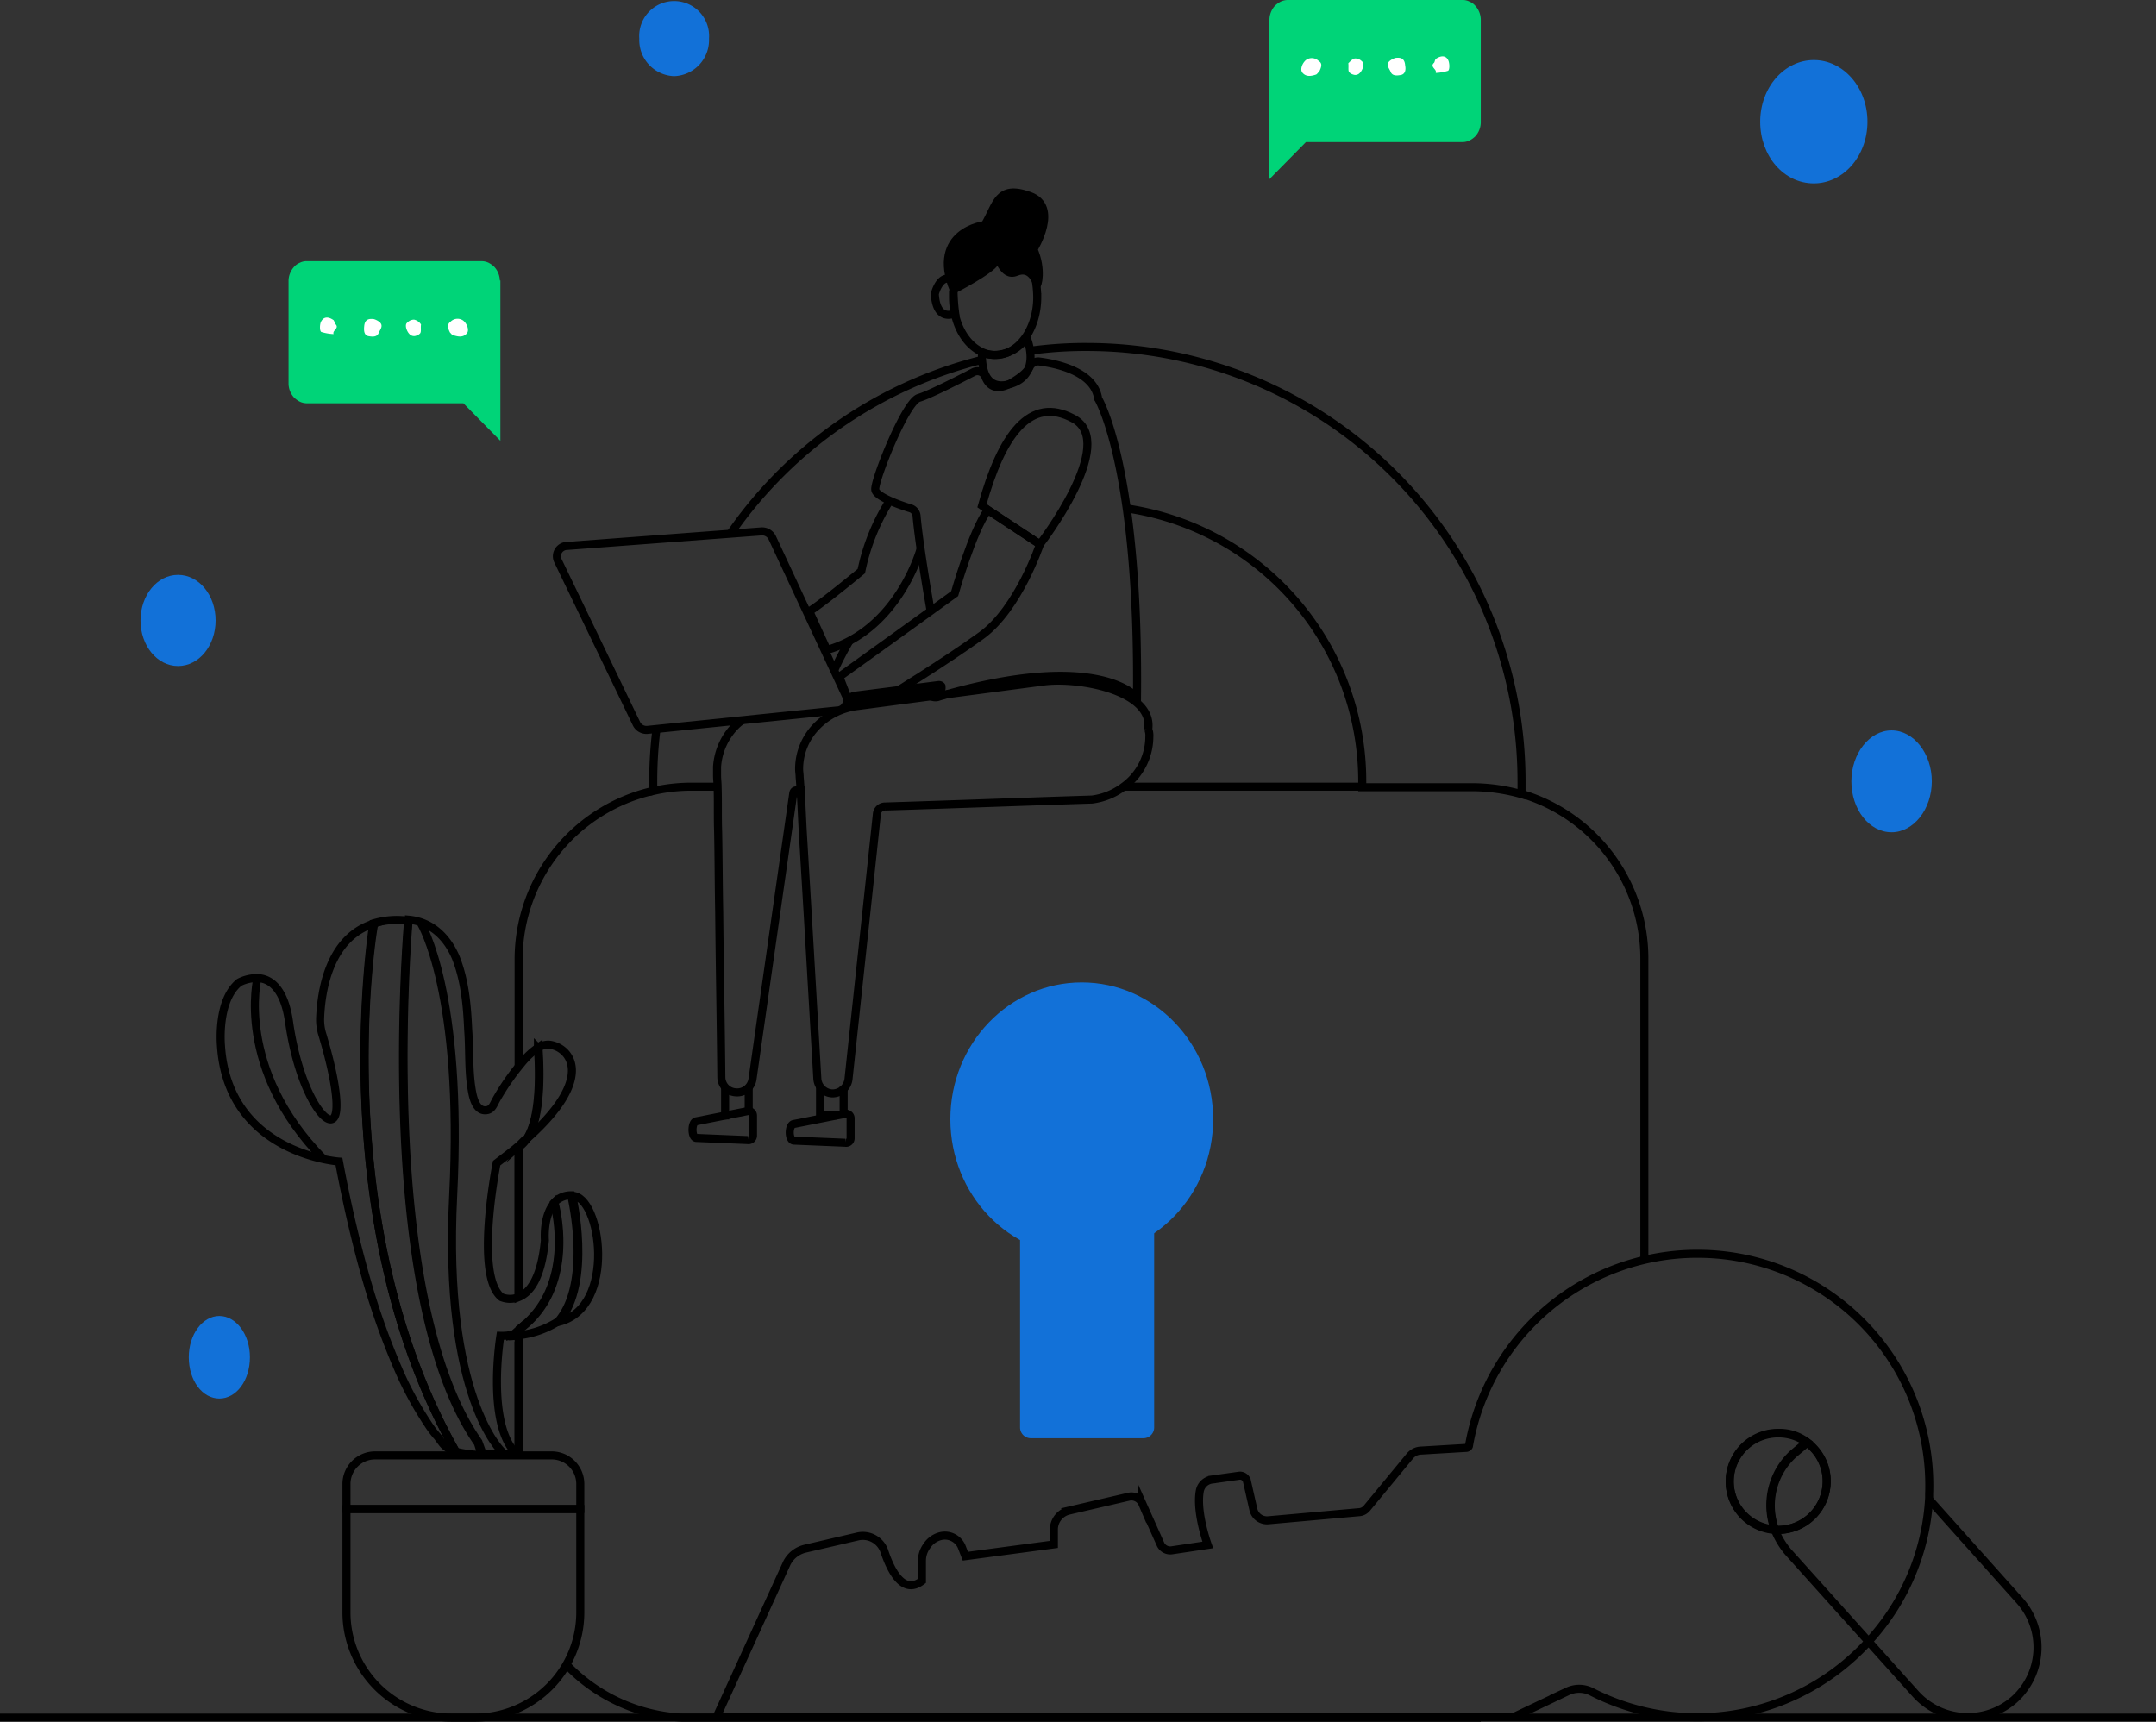 <svg xmlns="http://www.w3.org/2000/svg" width="402" height="321.05" viewBox="0 0 402 321.05">
  <rect x="0" y="0" width="402" height="321.05" fill="#333333" stroke="none"/>
  <g id="secure-final" transform="translate(0 0.1)">
    <path id="Path_109" data-name="Path 109" d="M93.2,52.2a3.946,3.946,0,0,0-1-2.5,4.44,4.44,0,0,0-1.1-.8,3.079,3.079,0,0,0-1.3-.3H57.2a2.768,2.768,0,0,0-1.3.3,2.836,2.836,0,0,0-1.1.8,3.946,3.946,0,0,0-1,2.5V71.5a3.946,3.946,0,0,0,1,2.5,4.44,4.44,0,0,0,1.1.8,3.079,3.079,0,0,0,1.3.3H86.4l6.9,7V52.2Z" fill="#00d478" fill-rule="evenodd"/>
    <path id="Path_110" data-name="Path 110" d="M83.9,61.9c-.4-.8-.6-1.5.1-2a1.821,1.821,0,0,1,2.4-.2c.7.6,1.1,1.7.7,2.3-.7.9-1.7.7-2.6.4C84.3,62.4,84.2,62.2,83.9,61.9Z" fill="#fff"/>
    <path id="Path_111" data-name="Path 111" d="M67.9,60.8c.1-1.4.9-1.5,1.8-1.4a3.128,3.128,0,0,1,1,.5c.9.7.2,1.4-.1,2.1-.3.8-1.2.7-1.8.6C68,62.5,67.8,61.8,67.9,60.8Z" fill="#fff"/>
    <path id="Path_112" data-name="Path 112" d="M62.2,59.6c.2.3.2.6.3.7.9.8-.6,1.2-.3,1.9a9.255,9.255,0,0,1-2.3-.4c-.3-.2-.3-1.2-.1-1.8C60.3,58.9,61.2,58.9,62.2,59.6Z" fill="#fff"/>
    <path id="Path_113" data-name="Path 113" d="M78.5,60.4c-.1.7.1,1.4-.2,1.7a1.612,1.612,0,0,1-.7.4,1.1,1.1,0,0,1-.8,0c-.7-.2-1.4-1.7-1-2.3a2.651,2.651,0,0,1,.6-.5,1.884,1.884,0,0,1,.8-.2A2.07,2.07,0,0,1,78.5,60.4Z" fill="#fff"/>
    <path id="Path_114" data-name="Path 114" d="M236.7,3.5a3.946,3.946,0,0,1,1-2.5,4.44,4.44,0,0,1,1.1-.8,3.079,3.079,0,0,1,1.3-.3h32.6a2.768,2.768,0,0,1,1.3.3,2.836,2.836,0,0,1,1.1.8,3.946,3.946,0,0,1,1,2.5V22.8a3.946,3.946,0,0,1-1,2.5,4.44,4.44,0,0,1-1.1.8,3.079,3.079,0,0,1-1.3.3H243.5l-6.9,7V3.5Z" fill="#00d478" fill-rule="evenodd"/>
    <path id="Path_115" data-name="Path 115" d="M246,13.2c.4-.8.6-1.5-.1-1.9a1.821,1.821,0,0,0-2.4-.2c-.7.6-1.1,1.7-.7,2.3.7.9,1.7.7,2.6.4C245.6,13.7,245.7,13.5,246,13.2Z" fill="#fff"/>
    <path id="Path_116" data-name="Path 116" d="M262,12.1c-.1-1.4-.9-1.5-1.8-1.4a3.128,3.128,0,0,0-1,.5c-.9.7-.2,1.4.1,2.1.3.8,1.2.7,1.8.6C261.9,13.8,262.2,13.1,262,12.1Z" fill="#fff"/>
    <path id="Path_117" data-name="Path 117" d="M267.7,10.9c-.2.3-.2.6-.3.7-.9.8.6,1.2.3,1.9a9.255,9.255,0,0,0,2.3-.4c.3-.2.3-1.2.1-1.8C269.7,10.2,268.7,10.2,267.7,10.9Z" fill="#fff"/>
    <path id="Path_118" data-name="Path 118" d="M251.4,11.7c.1.7-.1,1.4.2,1.7a1.612,1.612,0,0,0,.7.4,1.1,1.1,0,0,0,.8,0c.7-.2,1.4-1.7,1-2.3a2.651,2.651,0,0,0-.6-.5,1.884,1.884,0,0,0-.8-.2C252.3,10.8,251.9,11.2,251.4,11.7Z" fill="#fff"/>
    <path id="Path_119" data-name="Path 119" d="M33.2,124.1c3.9,0,7-3.8,7-8.5s-3.1-8.5-7-8.5-7,3.8-7,8.5S29.3,124.1,33.2,124.1Z" fill="#1271d8"/>
    <path id="Path_120" data-name="Path 120" d="M125.7,14.1a6.736,6.736,0,0,0,6.5-7,6.518,6.518,0,1,0-13,0A6.736,6.736,0,0,0,125.7,14.1Z" fill="#1271d8"/>
    <path id="Path_121" data-name="Path 121" d="M338.2,34.1c5.5,0,10-5.1,10-11.5s-4.5-11.5-10-11.5-10,5.1-10,11.5S332.6,34.1,338.2,34.1Z" fill="#1271d8"/>
    <path id="Path_122" data-name="Path 122" d="M40.9,260.7c3.2,0,5.7-3.4,5.7-7.7s-2.6-7.7-5.7-7.7-5.7,3.4-5.7,7.7S37.7,260.7,40.9,260.7Z" fill="#1271d8"/>
    <path id="Path_123" data-name="Path 123" d="M352.7,155.1c4.1,0,7.5-4.3,7.5-9.5s-3.4-9.5-7.5-9.5-7.5,4.3-7.5,9.5S348.5,155.1,352.7,155.1Z" fill="#1271d8"/>
    <path id="Path_124" data-name="Path 124" d="M213.2,227.1h-21a2.006,2.006,0,0,0-2,2v37a2.006,2.006,0,0,0,2,2h21a2.006,2.006,0,0,0,2-2v-37A2.006,2.006,0,0,0,213.2,227.1Z" fill="#1271d8"/>
    <path id="Path_125" data-name="Path 125" d="M201.7,234.1c13.5,0,24.5-11.4,24.5-25.5s-11-25.5-24.5-25.5-24.5,11.4-24.5,25.5S188.1,234.1,201.7,234.1Z" fill="#1271d8"/>
    <path id="Path_126" data-name="Path 126" d="M108.2,281.3v19.3a19.632,19.632,0,0,1-19.6,19.6H84.2a19.632,19.632,0,0,1-19.6-19.6V281.3Z" fill="none" stroke="#000" stroke-miterlimit="10" stroke-width="1.5"/>
    <line id="Line_4" data-name="Line 4" x2="402" transform="translate(0 320.2)" fill="none" stroke="#000" stroke-miterlimit="10" stroke-width="1.5"/>
    <line id="Line_5" data-name="Line 5" transform="translate(89.8 271.2)" fill="none" stroke="#000" stroke-miterlimit="10" stroke-width="1.5"/>
    <path id="Path_127" data-name="Path 127" d="M94.8,249.1h0" fill="none" stroke="#000" stroke-miterlimit="10" stroke-width="1.5"/>
    <g id="Group_8" data-name="Group 8">
      <path id="Path_128" data-name="Path 128" d="M89.8,271.2a19.725,19.725,0,0,1-4.8-.6c-24.5-43.2-15.4-98.5-15.4-98.5a15,15,0,0,1,6.5-.5s-6.2,70,13,97.4Z" fill="none" stroke="#000" stroke-miterlimit="10" stroke-width="1.5"/>
      <path id="Path_129" data-name="Path 129" d="M85,270.6a5.306,5.306,0,0,1-1.7-.8,3.819,3.819,0,0,1-.9-.9c-.4-.5-.7-1-1-1.3a19.524,19.524,0,0,1-1.7-2.3,64.47,64.47,0,0,1-5.1-9.3,135.969,135.969,0,0,1-6.2-17.2c-2.1-7.3-3.8-14.8-5.2-22.3,0,0-20.7-1.4-22-21.6,0,0-.8-8.4,3.4-11.8a7.174,7.174,0,0,1,3.5-.8c2.2.1,4.9,1.8,5.8,8.2,1.7,11.9,6.2,18.8,8,18.1,1.7-.6.7-7.5-1.8-15.8a9.349,9.349,0,0,1-.4-3.3c.2-4.4,1.5-14.8,10.1-17.4C69.6,172.1,60.5,227.4,85,270.6Z" fill="none" stroke="#000" stroke-miterlimit="10" stroke-width="1.5"/>
      <path id="Path_130" data-name="Path 130" d="M96.7,247.9c11.2-8,6.7-23.7,6.7-23.7-2.2,2.4-1.8,7-1.8,7-.7,7.3-2.9,9.8-4.9,10.6a4.281,4.281,0,0,1-3.2,0c-5.1-4-.9-25-.9-25,1.3-1,2.5-1.9,3.6-2.8.2-.2.4-.3.6-.5a17.382,17.382,0,0,0,1.5-1.3c3.2-4.8,2.1-16.5,2.1-17a15.5,15.5,0,0,0-3.2,3,45.68,45.68,0,0,0-4.7,6.8c-.4.7-.7,1.7-1.6,1.9-1.8.4-2.5-1.6-2.8-3-.8-3.9-.5-7.9-.8-11.9-.2-4.5-.6-9.2-2.3-13.5-1.6-3.8-4.5-6.7-8.8-7.1,0,0-6.2,70,13,97.4L90,271h1c1.1,0,2.2.1,3.3.1a13.4,13.4,0,0,0,2-.1c-5.7-5.5-3-22-3-22a9.7,9.7,0,0,0,1.7-.1" fill="none" stroke="#000" stroke-miterlimit="10" stroke-width="1.5"/>
      <path id="Path_131" data-name="Path 131" d="M98.2,212.3c3.2-4.8,2.1-16.5,2.1-17h0a3.606,3.606,0,0,1,2-.6C106,195,111.5,200.5,98.2,212.3Z" fill="none" stroke="#000" stroke-miterlimit="10" stroke-width="1.5"/>
      <path id="Path_132" data-name="Path 132" d="M94.8,249.1a11.077,11.077,0,0,0,1.9-.2,17.041,17.041,0,0,0,7.4-2.6c6.3-7.4,2.4-23.5,2.4-23.5a4.185,4.185,0,0,0-3.2,1.4s4.5,15.6-6.7,23.7" fill="none" stroke="#000" stroke-miterlimit="10" stroke-width="1.5"/>
      <path id="Path_133" data-name="Path 133" d="M104.2,246.4c6.3-7.4,2.5-23.5,2.5-23.5C112,222.8,115.1,243.7,104.2,246.4Z" fill="none" stroke="#000" stroke-miterlimit="10" stroke-width="1.5"/>
      <path id="Path_134" data-name="Path 134" d="M48,182.3S43.8,199.2,60.3,216" fill="none" stroke="#000" stroke-miterlimit="10" stroke-width="1.5"/>
      <path id="Path_135" data-name="Path 135" d="M98.2,212.3a4.939,4.939,0,0,1-2,1.8" fill="none" stroke="#000" stroke-miterlimit="10" stroke-width="1.5"/>
      <path id="Path_136" data-name="Path 136" d="M78.5,172.1s7.9,12.9,6,50.7,9.1,47.8,9.1,47.8l.7.7" fill="none" stroke="#000" stroke-miterlimit="10" stroke-width="1.5"/>
    </g>
    <path id="Path_137" data-name="Path 137" d="M96.7,247.9" fill="none" stroke="#000" stroke-miterlimit="10" stroke-width="1.5"/>
    <path id="Path_138" data-name="Path 138" d="M96.7,241.8V213.5" fill="none" stroke="#000" stroke-miterlimit="10" stroke-width="1.5"/>
    <g id="Group_9" data-name="Group 9">
      <path id="Path_139" data-name="Path 139" d="M330.9,285.1a15.068,15.068,0,0,0,2.5,4.2l15,16.7,8.8,9.8a13.1,13.1,0,0,0,18.4,1,13.089,13.089,0,0,0,1-18.4l-17-19" fill="none" stroke="#000" stroke-miterlimit="10" stroke-width="1.5"/>
      <path id="Path_140" data-name="Path 140" d="M316.5,233.7a43.218,43.218,0,0,0-42.6,35.8c0,.2-.3.4-.5.4l-8.4.5a2.814,2.814,0,0,0-2.1,1l-8,9.7a2.088,2.088,0,0,1-1.6.8l-16.8,1.5a2.617,2.617,0,0,1-2.8-2l-1.2-5.3a1.326,1.326,0,0,0-1.5-1l-5,.7a2.653,2.653,0,0,0-2.3,2.2c-.7,4,1.5,10,1.5,10l-6.7,1a2.013,2.013,0,0,1-2.1-1.1l-3.4-7.6a2.224,2.224,0,0,0-2.5-1.3l-11.2,2.6a3.641,3.641,0,0,0-2.8,3.6v2.7L180,290.1l-.7-1.8a3.408,3.408,0,0,0-4.1-1.9,4.3,4.3,0,0,0-2.4,1.8,4.678,4.678,0,0,0-.9,2.8v3.7c-3.5,2.7-5.8-1.9-7-5.5a4.243,4.243,0,0,0-4.9-2.8l-9.9,2.3a5.147,5.147,0,0,0-3.4,2.7l-13.1,28.7H282.2l10.1-4.8a5.087,5.087,0,0,1,4.5.1,43.193,43.193,0,0,0,51.7-9.5,43,43,0,0,0,11.2-26.7v-.7A43.2,43.2,0,0,0,316.5,233.7Zm15,51.5h-.6a9.011,9.011,0,0,1,.7-18,8.947,8.947,0,0,1,9,9A9.113,9.113,0,0,1,331.5,285.2Z" fill="none" stroke="#000" stroke-miterlimit="10" stroke-width="1.5"/>
      <path id="Path_141" data-name="Path 141" d="M340.6,276.1a9.048,9.048,0,0,1-9,9.1H331a12.937,12.937,0,0,1,3.5-14.2l2.5-2.1A8.941,8.941,0,0,1,340.6,276.1Z" fill="none" stroke="#000" stroke-miterlimit="10" stroke-width="1.5"/>
      <path id="Path_142" data-name="Path 142" d="M336.9,268.8l-2.5,2.1a13.019,13.019,0,0,0-3.5,14.2,9.011,9.011,0,0,1,.7-18A8.4,8.4,0,0,1,336.9,268.8Z" fill="none" stroke="#000" stroke-miterlimit="10" stroke-width="1.5"/>
    </g>
    <path id="Path_143" data-name="Path 143" d="M96.7,250.1h0v21.1" fill="none" stroke="#000" stroke-miterlimit="10" stroke-width="1.5"/>
    <path id="Path_144" data-name="Path 144" d="M105.6,310.3a32.111,32.111,0,0,0,21.5,9.9h149" fill="none" stroke="#000" stroke-miterlimit="10" stroke-width="1.5"/>
    <path id="Path_145" data-name="Path 145" d="M283.6,147.9a32.038,32.038,0,0,1,23,30.7v56.1" fill="none" stroke="#000" stroke-miterlimit="10" stroke-width="1.5"/>
    <line id="Line_6" data-name="Line 6" x1="44.5" transform="translate(209.5 146.6)" fill="none" stroke="#000" stroke-miterlimit="10" stroke-width="1.5"/>
    <path id="Path_146" data-name="Path 146" d="M96.7,198.8V178.7a32.244,32.244,0,0,1,25-31.3" fill="none" stroke="#000" stroke-miterlimit="10" stroke-width="1.5"/>
    <path id="Path_147" data-name="Path 147" d="M96.7,241.8V213.5" fill="none" stroke="#000" stroke-miterlimit="10" stroke-width="1.5"/>
    <line id="Line_7" data-name="Line 7" transform="translate(198.6 94.4)" fill="none" stroke="#000" stroke-miterlimit="10" stroke-width="1.5"/>
    <path id="Path_148" data-name="Path 148" d="M171.9,104.4h0" fill="none" stroke="#000" stroke-miterlimit="10" stroke-width="1.5"/>
    <path id="Path_149" data-name="Path 149" d="M192.1,65.3a74.508,74.508,0,0,1,10.6-.7,81.045,81.045,0,0,1,81,81V148a33.751,33.751,0,0,0-9-1.3H254v-1.1a51.414,51.414,0,0,0-44-50.9" fill="none" stroke="#000" stroke-miterlimit="10" stroke-width="1.5"/>
    <path id="Path_150" data-name="Path 150" d="M158.4,119.4a59.331,59.331,0,0,0-2.9,5.6" fill="none" stroke="#000" stroke-miterlimit="10" stroke-width="1.5"/>
    <path id="Path_151" data-name="Path 151" d="M136.2,99.4A80.8,80.8,0,0,1,183.1,67" fill="none" stroke="#000" stroke-miterlimit="10" stroke-width="1.5"/>
    <path id="Path_152" data-name="Path 152" d="M133.9,146.6h-5.1a31.943,31.943,0,0,0-7,.8v-1.8a77.731,77.731,0,0,1,.6-9.7" fill="none" stroke="#000" stroke-miterlimit="10" stroke-width="1.5"/>
    <path id="Path_153" data-name="Path 153" d="M177.8,53.8h0a.749.749,0,0,1-.1.5h0v1a13.576,13.576,0,0,0,.3,2.9c.9,4.6,4,7.9,7.6,7.9,4.3,0,7.8-4.8,7.8-10.8a21.117,21.117,0,0,0-.2-2.6v-.1" fill="none" stroke="#000" stroke-miterlimit="10" stroke-width="1.5"/>
    <path id="Path_154" data-name="Path 154" d="M177.8,53.9v.5h0v.1a34.623,34.623,0,0,0,.3,3.8h0c-.2.1-3.5,1.7-3.8-3.6,0,0,.9-3.6,3-2.7" fill="none" stroke="#000" stroke-miterlimit="10" stroke-width="1.5"/>
    <path id="Path_155" data-name="Path 155" d="M177.8,53.9s7-3.6,7.8-5.2,1.2,3,3.9,1.9,3.7,1.7,3.8,2.3,1.1-2.7-.6-6.5c0,0,5-8-.8-10-5.9-2.1-6,1.6-8.3,5.5C183.5,41.8,173.5,43.2,177.8,53.9Z" stroke="#000" stroke-miterlimit="10" stroke-width="1.5"/>
    <path id="Path_156" data-name="Path 156" d="M183.1,65.7a10.6,10.6,0,0,0,.2,2.7c.4,2,1.6,4.1,5.1,3.1,6-1.8,3-8.7,3-8.7A7.165,7.165,0,0,1,183.1,65.7Z" fill="none" stroke="#000" stroke-miterlimit="10" stroke-width="1.5"/>
    <path id="Path_157" data-name="Path 157" d="M173.4,129.7c.1,0,.2.1.3.1a1.986,1.986,0,0,0,1.1.1c.3-.1.6-.2,1-.3s.9-.3,1.3-.4c28.3-7.8,34.9.8,34.9.8.4-40.3-6.3-54.1-7.2-55.7-.1-.1-.1-.2-.1-.4-1-4.8-7.8-6.2-11-6.6a1.76,1.76,0,0,0-1.7,1c-.3.7-1.3,1.8-3.6,3.1-2.9,1.6-4.2.1-4.7-1.3a1.573,1.573,0,0,0-2.2-.8c-2.9,1.5-8.4,4.3-10.2,4.8-2.5.8-8.3,15.4-8.1,17.1.1,1.3,4.6,2.9,6.6,3.5a1.635,1.635,0,0,1,1.1,1.4c.5,5.8,2.6,17.6,2.6,17.6" fill="none" stroke="#000" stroke-miterlimit="10" stroke-width="1.5"/>
    <path id="Path_158" data-name="Path 158" d="M171.6,102.4s-4.1,14.9-17.4,18.7l-3.3-7.2c2.6-1.6,9.7-7.5,9.7-7.5a39.5,39.5,0,0,1,5.2-13" fill="none" stroke="#000" stroke-miterlimit="10" stroke-width="1.5"/>
    <path id="Path_159" data-name="Path 159" d="M183.1,94.2l1.1.8,9.7,6.4s14.6-18.9,6.3-23.4C192,73.5,186.7,81.2,183.1,94.2Z" fill="none" stroke="#000" stroke-miterlimit="10" stroke-width="1.5"/>
    <path id="Path_160" data-name="Path 160" d="M156.5,126.1s16.3-11.7,21.5-15.5c0,0,3.3-11.7,6.2-15.6l9.7,6.4s-4,12-10.9,17S165.3,130,165.3,130l-6.9,1Z" fill="none" stroke="#000" stroke-miterlimit="10" stroke-width="1.5"/>
    <path id="Path_161" data-name="Path 161" d="M156,132.4,120.8,136a2.079,2.079,0,0,1-2.1-1.1L104,104.4a1.928,1.928,0,0,1,1.8-2.7L141.9,99a2.087,2.087,0,0,1,2.1,1.2l13.8,29.6A1.916,1.916,0,0,1,156,132.4Z" fill="none" stroke="#000" stroke-miterlimit="10" stroke-width="1.5"/>
    <path id="Path_162" data-name="Path 162" d="M174.9,126.9l-15.7,2a1.342,1.342,0,0,0-1.2,1.5h0c.1.8-1,1.6-.9,2.1l17.4-2.3c1.4-.7,1.9-1.4,1.8-2.2h0C176.4,127.4,175.7,126.8,174.9,126.9Z"/>
    <path id="Path_163" data-name="Path 163" d="M214.3,137.3a11.515,11.515,0,0,1-4.8,9.3,12.339,12.339,0,0,1-5.9,2.4c-12.9.4-25.8.9-38.6,1.3a1.52,1.52,0,0,0-1.5,1.4l-5.3,49.5a3.019,3.019,0,0,1-3,2.6,2.919,2.919,0,0,1-2.8-2.7c-.6-10.3-1.2-20.5-1.8-30.8l-.9-15c-.2-3.5-.3-7-.6-10.5,0-.5-.1-1-.1-1.5a11.355,11.355,0,0,1,3.3-8,12.8,12.8,0,0,1,7.3-3.7l34.9-4.6c6.7-.9,20.6,1.7,19.6,8.9A3.178,3.178,0,0,1,214.3,137.3Z" fill="none" stroke="#000" stroke-miterlimit="10" stroke-width="1.5"/>
    <path id="Path_164" data-name="Path 164" d="M138.4,134.2a8.745,8.745,0,0,0-1,.8,11.979,11.979,0,0,0-3.7,7.9v1.6c0,.7.1,1.4.1,2.1.1,2.8,0,5.6.1,8.4.1,5,.1,10,.2,15,.1,10.3.3,20.5.4,30.8a2.843,2.843,0,0,0,2.7,2.8,2.872,2.872,0,0,0,3.1-2.4l7.6-53.3c.1-.8.7-.6,1.4-.6,0,0,0,1.1.1,1.1" fill="none" stroke="#000" stroke-miterlimit="10" stroke-width="1.5"/>
    <path id="Path_165" data-name="Path 165" d="M193.5,149.4h0" fill="none" stroke="#000" stroke-miterlimit="10" stroke-width="1.5"/>
    <path id="Path_166" data-name="Path 166" d="M135.3,207.9h-.1v-4.6h.9" fill="none" stroke="#000" stroke-miterlimit="10" stroke-width="1.5"/>
    <path id="Path_167" data-name="Path 167" d="M138.8,203.3h.8v3.8" fill="none" stroke="#000" stroke-miterlimit="10" stroke-width="1.5"/>
    <path id="Path_168" data-name="Path 168" d="M153.7,203.3h-.8v4.6H156" fill="none" stroke="#000" stroke-miterlimit="10" stroke-width="1.5"/>
    <path id="Path_169" data-name="Path 169" d="M157,203.3h.3v4.3" fill="none" stroke="#000" stroke-miterlimit="10" stroke-width="1.5"/>
    <path id="Path_170" data-name="Path 170" d="M129.8,212.1l9.6.4a.846.846,0,0,0,1-.8v-3.8a.846.846,0,0,0-1-.8l-9.6,1.9C128.9,209.2,128.9,212,129.8,212.1Z" fill="none" stroke="#000" stroke-miterlimit="10" stroke-width="1.5"/>
    <path id="Path_171" data-name="Path 171" d="M148,212.6l9.6.4a.846.846,0,0,0,1-.8v-3.8a.846.846,0,0,0-1-.8l-9.6,1.9C147,209.7,147,212.5,148,212.6Z" fill="none" stroke="#000" stroke-miterlimit="10" stroke-width="1.5"/>
    <path id="Path_172" data-name="Path 172" d="M96.7,271.2V247.9l-.9.8-1.6.5" fill="none" stroke="#000" stroke-miterlimit="10" stroke-width="1.5"/>
    <path id="Path_173" data-name="Path 173" d="M102.9,271.3h-33a5.335,5.335,0,0,0-5.3,5.3v4.7h43.6v-4.7A5.335,5.335,0,0,0,102.9,271.3Z" fill="none" stroke="#000" stroke-miterlimit="10" stroke-width="1.5"/>
  </g>
</svg>
